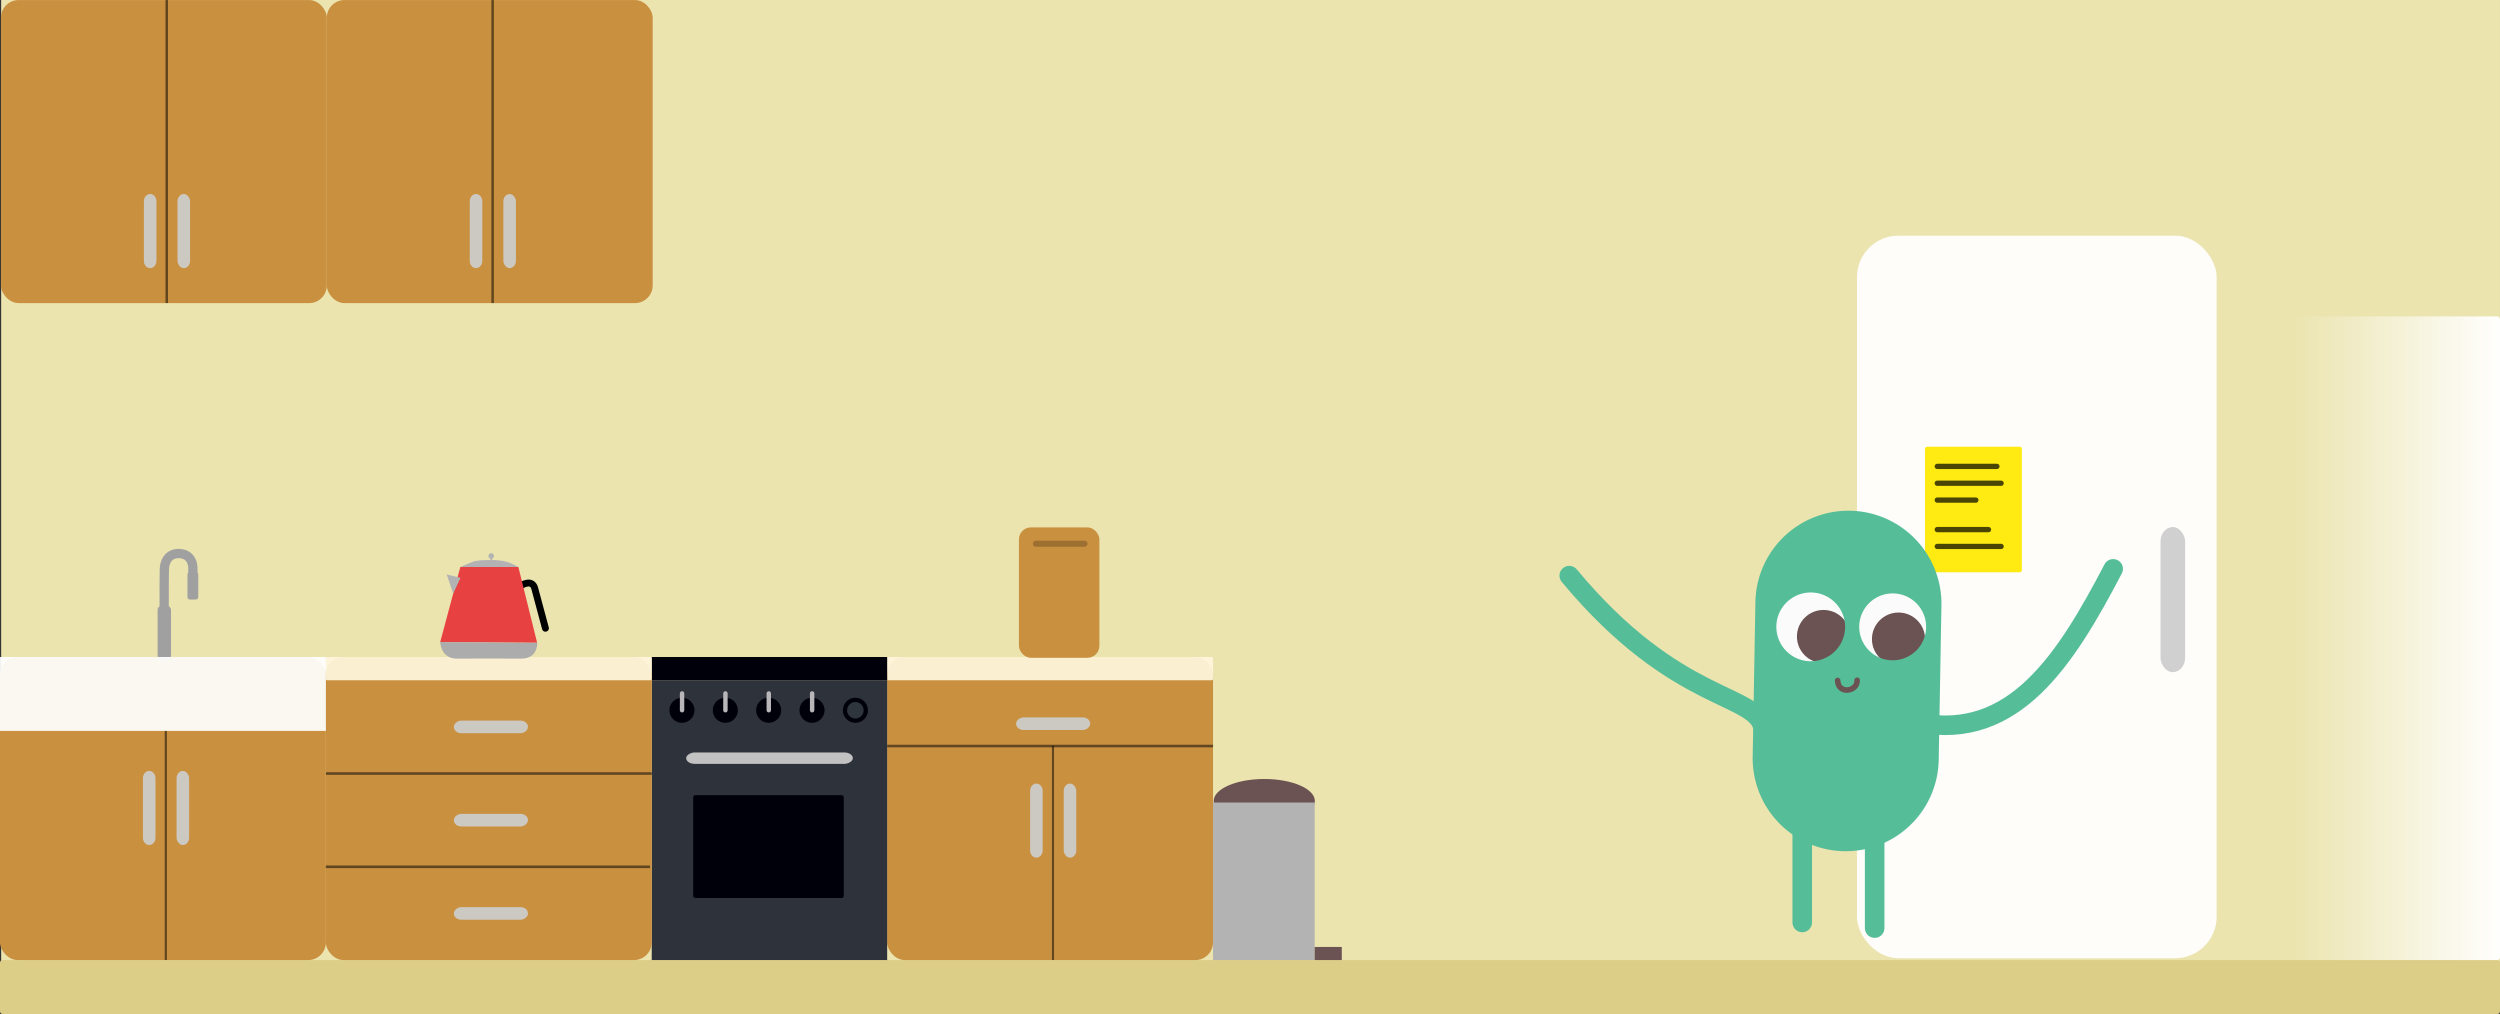 <?xml version="1.0" encoding="UTF-8" standalone="no"?>
<!-- Created with Inkscape (http://www.inkscape.org/) -->

<svg
   xmlns:osb="http://www.openswatchbook.org/uri/2009/osb"
   xmlns:dc="http://purl.org/dc/elements/1.1/"
   xmlns:cc="http://creativecommons.org/ns#"
   xmlns:rdf="http://www.w3.org/1999/02/22-rdf-syntax-ns#"
   xmlns:svg="http://www.w3.org/2000/svg"
   xmlns="http://www.w3.org/2000/svg"
   xmlns:xlink="http://www.w3.org/1999/xlink"
   xmlns:sodipodi="http://sodipodi.sourceforge.net/DTD/sodipodi-0.dtd"
   xmlns:inkscape="http://www.inkscape.org/namespaces/inkscape"
   width="313.977mm"
   height="127.351mm"
   viewBox="0 0 251.182 101.881"
   version="1.1"
   id="svg16860"
   inkscape:version="0.92.3 (2405546, 2018-03-11)"
   sodipodi:docname="kitchen.svg"
   inkscape:export-filename="C:\Users\cyndr\bitmap.png"
   inkscape:export-xdpi="72"
   inkscape:export-ydpi="72">
  <rect x="0" y="0" width="251.182" height="101.881" fill="#333333" stroke="none"/>
  <defs
     id="defs16854">
    <linearGradient
       id="linearGradient18557"
       osb:paint="solid">
      <stop
         style="stop-color:#000000;stop-opacity:1;"
         offset="0"
         id="stop18555" />
    </linearGradient>
    <linearGradient
       inkscape:collect="always"
       xlink:href="#linearGradient15867"
       id="linearGradient15869"
       x1="-61.648"
       y1="8.869"
       x2="-30.427"
       y2="8.869"
       gradientUnits="userSpaceOnUse"
       gradientTransform="matrix(0.683,0,0,0.95,-106.617,-175.869)" />
    <linearGradient
       inkscape:collect="always"
       id="linearGradient15867">
      <stop
         style="stop-color:#ffffff;stop-opacity:1"
         offset="0"
         id="stop15863" />
      <stop
         style="stop-color:#ffffff;stop-opacity:0"
         offset="1"
         id="stop15865" />
    </linearGradient>
  </defs>
  <sodipodi:namedview
     id="base"
     pagecolor="#ffffff"
     bordercolor="#666666"
     borderopacity="1.0"
     inkscape:pageopacity="0.0"
     inkscape:pageshadow="2"
     inkscape:zoom="0.64"
     inkscape:cx="314.25239"
     inkscape:cy="121.14688"
     inkscape:document-units="mm"
     inkscape:current-layer="layer1"
     showgrid="false"
     scale-x="0.8"
     fit-margin-top="0"
     fit-margin-left="0"
     fit-margin-right="0"
     fit-margin-bottom="0"
     inkscape:window-width="1366"
     inkscape:window-height="715"
     inkscape:window-x="-8"
     inkscape:window-y="22"
     inkscape:window-maximized="1"
     inkscape:object-paths="true" />
  <g
     inkscape:label="Layer 1"
     inkscape:groupmode="layer"
     id="layer1"
     transform="translate(102.912,-99.4)">
    <path
       style="fill:#c99040;fill-opacity:1;stroke:none;stroke-width:0.212px;stroke-linecap:butt;stroke-linejoin:miter;stroke-opacity:1"
       d="m -49.428,157.239 -1.943,-0.248 1.654,2.48 z"
       id="path20023"
       inkscape:connector-curvature="0" />
    <rect
       style="opacity:1;fill:#ebe4af;fill-opacity:1;stroke:none;stroke-width:2.546;stroke-linecap:round;stroke-linejoin:round;stroke-miterlimit:4;stroke-dasharray:none;stroke-opacity:1;paint-order:fill markers stroke"
       id="rect15321-8"
       width="251.064"
       height="101.079"
       x="-102.795"
       y="99.4"
       ry="0" />
    <rect
       style="opacity:1;fill:#ddce87;fill-opacity:1;stroke:none;stroke-width:0.59;stroke-linecap:round;stroke-linejoin:round;stroke-miterlimit:4;stroke-dasharray:none;stroke-opacity:1;paint-order:fill markers stroke"
       id="rect15321"
       width="251.181"
       height="5.421"
       x="-102.912"
       y="195.86"
       ry="0.251" />
    <rect
       style="opacity:1;fill:url(#linearGradient15869);fill-opacity:1;stroke:none;stroke-width:1.208;stroke-linecap:round;stroke-linejoin:round;stroke-miterlimit:4;stroke-dasharray:none;stroke-opacity:1;paint-order:fill markers stroke"
       id="rect15861"
       width="20.954"
       height="64.673"
       x="-148.269"
       y="-195.86"
       ry="0.282"
       transform="scale(-1)" />
    <g
       id="g18144"
       transform="translate(175.774,-0.017)">
      <rect
         ry="4.174"
         y="123.092"
         x="-92.111"
         height="72.602"
         width="36.138"
         id="rect17883"
         style="opacity:1;fill:#ffffff;fill-opacity:0.933;stroke:none;stroke-width:2.659;stroke-linecap:round;stroke-linejoin:round;stroke-miterlimit:4;stroke-dasharray:none;stroke-opacity:0.933;paint-order:fill markers stroke" />
      <rect
         ry="1.432"
         y="152.371"
         x="-61.612"
         height="14.581"
         width="2.471"
         id="rect17900-6"
         style="opacity:1;fill:#cccccc;fill-opacity:0.933;stroke:none;stroke-width:1.257;stroke-linecap:round;stroke-linejoin:round;stroke-miterlimit:4;stroke-dasharray:none;stroke-opacity:0.933;paint-order:fill markers stroke" />
      <rect
         ry="0.218"
         y="144.299"
         x="-85.272"
         height="12.615"
         width="9.729"
         id="rect17917"
         style="opacity:1;fill:#ffe900;fill-opacity:0.933;stroke:none;stroke-width:1.572;stroke-linecap:round;stroke-linejoin:round;stroke-miterlimit:4;stroke-dasharray:none;stroke-opacity:0.933;paint-order:fill markers stroke" />
      <path
         sodipodi:nodetypes="cc"
         inkscape:connector-curvature="0"
         id="path17937"
         d="m -84.043,146.277 h 5.991"
         style="opacity:0.706;fill:none;stroke:#000000;stroke-width:0.532;stroke-linecap:round;stroke-linejoin:miter;stroke-miterlimit:4;stroke-dasharray:none;stroke-opacity:1" />
      <path
         style="opacity:0.706;fill:none;stroke:#000000;stroke-width:0.532;stroke-linecap:round;stroke-linejoin:miter;stroke-miterlimit:4;stroke-dasharray:none;stroke-opacity:1"
         d="m -84.043,147.97 h 6.414"
         id="path18128"
         inkscape:connector-curvature="0" />
      <path
         sodipodi:nodetypes="cc"
         inkscape:connector-curvature="0"
         id="path18130"
         d="m -84.043,149.664 h 3.874"
         style="opacity:0.706;fill:none;stroke:#000000;stroke-width:0.532;stroke-linecap:round;stroke-linejoin:miter;stroke-miterlimit:4;stroke-dasharray:none;stroke-opacity:1" />
      <path
         sodipodi:nodetypes="cc"
         style="opacity:0.706;fill:none;stroke:#000000;stroke-width:0.532;stroke-linecap:round;stroke-linejoin:miter;stroke-miterlimit:4;stroke-dasharray:none;stroke-opacity:1"
         d="m -84.043,152.627 h 5.144"
         id="path18132"
         inkscape:connector-curvature="0" />
      <path
         sodipodi:nodetypes="cc"
         inkscape:connector-curvature="0"
         id="path18134"
         d="m -84.043,154.32 h 6.414"
         style="opacity:0.706;fill:none;stroke:#000000;stroke-width:0.532;stroke-linecap:round;stroke-linejoin:miter;stroke-miterlimit:4;stroke-dasharray:none;stroke-opacity:1" />
    </g>
    <g
       id="g18236"
       transform="translate(-64.744,0.143)">
      <rect
         ry="1.778"
         y="165.267"
         x="50.968"
         height="30.451"
         width="32.741"
         id="rect18156"
         style="opacity:1;fill:#c99040;fill-opacity:1;stroke:none;stroke-width:1.744;stroke-linecap:round;stroke-linejoin:round;stroke-miterlimit:4;stroke-dasharray:none;stroke-opacity:0.933;paint-order:fill markers stroke" />
      <rect
         style="opacity:1;fill:#fff5dc;fill-opacity:0.933;stroke:none;stroke-width:0.483;stroke-linecap:round;stroke-linejoin:round;stroke-miterlimit:4;stroke-dasharray:none;stroke-opacity:0.933;paint-order:fill markers stroke"
         id="rect18148"
         width="32.741"
         height="2.339"
         x="50.968"
         y="165.267"
         ry="0.137" />
      <g
         transform="translate(0,-1.27)"
         id="g18190">
        <path
           transform="translate(-0.423)"
           d="m 66.383,179.254 c -0.35,0 -0.631,0.325 -0.631,0.73 v 5.986 c 0,0.405 0.281,0.73 0.631,0.73 0.35,0 0.631,-0.325 0.631,-0.73 v -5.986 c 0,-0.405 -0.281,-0.73 -0.631,-0.73 z"
           id="rect17900-6-8"
           style="opacity:1;fill:#cccccc;fill-opacity:0.933;stroke:none;stroke-width:0.642;stroke-linecap:round;stroke-linejoin:round;stroke-miterlimit:4;stroke-dasharray:none;stroke-opacity:0.933;paint-order:fill markers stroke"
           inkscape:original="M 66.382812 179.25391 C 66.033176 179.25391 65.751953 179.57909 65.751953 179.98438 L 65.751953 185.9707 C 65.751953 186.37599 66.033176 186.70117 66.382812 186.70117 C 66.732449 186.70117 67.013672 186.37599 67.013672 185.9707 L 67.013672 179.98438 C 67.013672 179.57909 66.732449 179.25391 66.382812 179.25391 z "
           inkscape:radius="0"
           sodipodi:type="inkscape:offset" />
        <rect
           ry="0.732"
           y="179.253"
           x="68.708"
           height="7.449"
           width="1.262"
           id="rect17900-6-8-6"
           style="opacity:1;fill:#cccccc;fill-opacity:0.933;stroke:none;stroke-width:0.642;stroke-linecap:round;stroke-linejoin:round;stroke-miterlimit:4;stroke-dasharray:none;stroke-opacity:0.933;paint-order:fill markers stroke" />
        <rect
           transform="rotate(90)"
           style="opacity:1;fill:#cccccc;fill-opacity:0.933;stroke:none;stroke-width:0.642;stroke-linecap:round;stroke-linejoin:round;stroke-miterlimit:4;stroke-dasharray:none;stroke-opacity:0.933;paint-order:fill markers stroke"
           id="rect18207"
           width="1.262"
           height="7.449"
           x="172.609"
           y="-71.37"
           ry="0.732" />
        <path
           inkscape:connector-curvature="0"
           id="path18211"
           d="m 67.628,196.982 v -21.515"
           style="opacity:0.514;fill:none;stroke:#000000;stroke-width:0.212px;stroke-linecap:butt;stroke-linejoin:miter;stroke-opacity:1" />
        <path
           inkscape:connector-curvature="0"
           id="path18211-9"
           d="M 50.968,175.482 H 83.712"
           style="opacity:0.514;fill:none;stroke:#000000;stroke-width:0.261px;stroke-linecap:butt;stroke-linejoin:miter;stroke-opacity:1" />
      </g>
    </g>
    <rect
       style="opacity:1;fill:#2e323a;fill-opacity:1;stroke:none;stroke-width:0.652;stroke-linecap:round;stroke-linejoin:round;stroke-miterlimit:4;stroke-dasharray:none;stroke-opacity:0.933;paint-order:fill markers stroke"
       id="rect18238"
       width="23.655"
       height="28.112"
       x="-37.431"
       y="167.748"
       ry="0" />
    <g
       transform="translate(-46.989,-1.228)"
       id="g18280-70">
      <circle
         r="1.261"
         cy="171.991"
         cx="30.02"
         id="path18257-49"
         style="opacity:1;fill:#00000a;fill-opacity:1;stroke:none;stroke-width:0.532;stroke-linecap:round;stroke-linejoin:round;stroke-miterlimit:4;stroke-dasharray:none;stroke-opacity:0.933;paint-order:fill markers stroke" />
      <circle
         r="0.83"
         cy="171.991"
         cx="30.02"
         id="path18257-49-1"
         style="opacity:1;fill:#2f353c;fill-opacity:1;stroke:none;stroke-width:0.35;stroke-linecap:round;stroke-linejoin:round;stroke-miterlimit:4;stroke-dasharray:none;stroke-opacity:0.933;paint-order:fill markers stroke" />
    </g>
    <g
       id="g1277"
       transform="translate(18.793,83.089)">
      <rect
         ry="0"
         y="73.894"
         x="55.491"
         height="10.691"
         width="17.172"
         id="rect1279-9"
         style="fill:#fcfbfb;fill-opacity:1;stroke:none;stroke-width:0.586;stroke-linecap:round;stroke-linejoin:round;stroke-miterlimit:4;stroke-dasharray:none;stroke-opacity:1" />
      <circle
         r="2.669"
         cy="80.523"
         cx="69.043"
         id="path942-0"
         style="fill:#6c5353;fill-opacity:1;stroke:none;stroke-width:3.042;stroke-linecap:round;stroke-linejoin:round;stroke-miterlimit:4;stroke-dasharray:none;stroke-opacity:1" />
      <circle
         r="2.669"
         cy="80.263"
         cx="61.507"
         id="path942"
         style="fill:#6c5353;fill-opacity:1;stroke:none;stroke-width:3.042;stroke-linecap:round;stroke-linejoin:round;stroke-miterlimit:4;stroke-dasharray:none;stroke-opacity:1" />
      <path
         sodipodi:nodetypes="cc"
         inkscape:connector-curvature="0"
         id="path834"
         d="m 71.12,88.928 c 9.537,1.818 14.727,-6.334 19.491,-15.462"
         style="fill:none;fill-opacity:1;stroke:#55be98;stroke-width:1.965;stroke-linecap:round;stroke-linejoin:miter;stroke-miterlimit:4;stroke-dasharray:none;stroke-opacity:1" />
      <path
         sodipodi:nodetypes="cc"
         inkscape:connector-curvature="0"
         id="path834-0"
         d="m 35.961,74.147 c 10.89,13.113 19.002,11.72 19.502,15.448"
         style="fill:none;fill-opacity:1;stroke:#55be98;stroke-width:1.965;stroke-linecap:round;stroke-linejoin:miter;stroke-miterlimit:4;stroke-dasharray:none;stroke-opacity:1" />
      <path
         inkscape:connector-curvature="0"
         id="path896"
         d="M 59.371,108.992 V 92.154"
         style="fill:none;fill-opacity:1;stroke:#55be98;stroke-width:1.965;stroke-linecap:round;stroke-linejoin:miter;stroke-miterlimit:4;stroke-dasharray:none;stroke-opacity:1" />
      <path
         inkscape:connector-curvature="0"
         id="path896-0"
         d="M 66.647,109.559 V 92.721"
         style="fill:none;fill-opacity:1;stroke:#55be98;stroke-width:1.965;stroke-linecap:round;stroke-linejoin:miter;stroke-miterlimit:4;stroke-dasharray:none;stroke-opacity:1" />
      <g
         transform="translate(-10.143,-41.144)"
         id="g965">
        <path
           inkscape:connector-curvature="0"
           style="color:#000000;font-style:normal;font-variant:normal;font-weight:normal;font-stretch:normal;font-size:medium;line-height:normal;font-family:sans-serif;font-variant-ligatures:normal;font-variant-position:normal;font-variant-caps:normal;font-variant-numeric:normal;font-variant-alternates:normal;font-feature-settings:normal;text-indent:0;text-align:start;text-decoration:none;text-decoration-line:none;text-decoration-style:solid;text-decoration-color:#000000;letter-spacing:normal;word-spacing:normal;text-transform:none;writing-mode:lr-tb;direction:ltr;text-orientation:mixed;dominant-baseline:auto;baseline-shift:baseline;text-anchor:start;white-space:normal;shape-padding:0;clip-rule:nonzero;display:inline;overflow:visible;visibility:visible;opacity:1;isolation:auto;mix-blend-mode:normal;color-interpolation:sRGB;color-interpolation-filters:linearRGB;solid-color:#000000;solid-opacity:1;vector-effect:none;fill:#55be98;fill-opacity:1;fill-rule:nonzero;stroke:none;stroke-width:70.545;stroke-linecap:round;stroke-linejoin:miter;stroke-miterlimit:4;stroke-dasharray:none;stroke-dashoffset:0;stroke-opacity:1;color-rendering:auto;image-rendering:auto;shape-rendering:auto;text-rendering:auto;enable-background:accumulate"
           d="m 279.906,410.447 a 35.276,35.276 0 0 0 -35.359,35.152 l -1.012,57.58 a 35.276,35.276 0 1 0 70.535,1.24 l 1.012,-57.58 a 35.276,35.276 0 0 0 -35.176,-36.393 z m -14.371,31.002 a 13.036,13.036 0 0 1 13.037,13.035 13.036,13.036 0 0 1 -13.037,13.035 A 13.036,13.036 0 0 1 252.5,454.484 13.036,13.036 0 0 1 265.535,441.449 Z m 31.072,0.355 a 12.679,12.679 0 0 1 12.678,12.68 12.679,12.679 0 0 1 -12.678,12.678 12.679,12.679 0 0 1 -12.68,-12.678 12.679,12.679 0 0 1 12.68,-12.68 z"
           transform="scale(0.265)"
           id="path834-5" />
        <path
           style="fill:none;stroke:#6c5353;stroke-width:0.565;stroke-linecap:round;stroke-linejoin:miter;stroke-miterlimit:4;stroke-dasharray:none;stroke-opacity:1"
           d="m 73.068,125.824 c 0.058,1.454 2.015,1.109 1.961,-0.024"
           id="path961"
           inkscape:connector-curvature="0"
           sodipodi:nodetypes="cc" />
      </g>
      <g
         transform="translate(78.349,-79.233)"
         id="g965-8" />
    </g>
    <rect
       style="opacity:1;fill:#00000a;fill-opacity:1;stroke:none;stroke-width:0.532;stroke-linecap:round;stroke-linejoin:round;stroke-miterlimit:4;stroke-dasharray:none;stroke-opacity:0.933;paint-order:fill markers stroke"
       id="rect18240"
       width="15.131"
       height="10.335"
       x="-33.267"
       y="179.29"
       ry="0.218" />
    <rect
       ry="0.857"
       y="17.225"
       x="175"
       height="16.746"
       width="1.148"
       id="rect17900-6-1"
       style="opacity:1;fill:#cccccc;fill-opacity:0.933;stroke:none;stroke-width:0.752;stroke-linecap:round;stroke-linejoin:round;stroke-miterlimit:4;stroke-dasharray:none;stroke-opacity:0.933;paint-order:fill markers stroke"
       transform="rotate(90)" />
    <g
       id="g18280"
       transform="translate(-64.414,-1.228)">
      <circle
         r="1.261"
         cy="171.991"
         cx="30.02"
         id="path18257"
         style="opacity:1;fill:#00000a;fill-opacity:1;stroke:none;stroke-width:0.532;stroke-linecap:round;stroke-linejoin:round;stroke-miterlimit:4;stroke-dasharray:none;stroke-opacity:0.933;paint-order:fill markers stroke" />
      <path
         inkscape:connector-curvature="0"
         id="path18276"
         d="m 30.031,171.988 v -1.69"
         style="fill:none;stroke:#b9b6ba;stroke-width:0.444;stroke-linecap:round;stroke-linejoin:miter;stroke-miterlimit:4;stroke-dasharray:none;stroke-opacity:1" />
    </g>
    <g
       transform="translate(-60.058,-1.228)"
       id="g18280-7">
      <circle
         r="1.261"
         cy="171.991"
         cx="30.02"
         id="path18257-9"
         style="opacity:1;fill:#00000a;fill-opacity:1;stroke:none;stroke-width:0.532;stroke-linecap:round;stroke-linejoin:round;stroke-miterlimit:4;stroke-dasharray:none;stroke-opacity:0.933;paint-order:fill markers stroke" />
      <path
         inkscape:connector-curvature="0"
         id="path18276-0"
         d="m 30.031,171.988 v -1.69"
         style="fill:none;stroke:#b9b6ba;stroke-width:0.444;stroke-linecap:round;stroke-linejoin:miter;stroke-miterlimit:4;stroke-dasharray:none;stroke-opacity:1" />
    </g>
    <g
       transform="translate(-55.702,-1.228)"
       id="g18280-5">
      <circle
         r="1.261"
         cy="171.991"
         cx="30.02"
         id="path18257-0"
         style="opacity:1;fill:#00000a;fill-opacity:1;stroke:none;stroke-width:0.532;stroke-linecap:round;stroke-linejoin:round;stroke-miterlimit:4;stroke-dasharray:none;stroke-opacity:0.933;paint-order:fill markers stroke" />
      <path
         inkscape:connector-curvature="0"
         id="path18276-6"
         d="m 30.031,171.988 v -1.69"
         style="fill:none;stroke:#b9b6ba;stroke-width:0.444;stroke-linecap:round;stroke-linejoin:miter;stroke-miterlimit:4;stroke-dasharray:none;stroke-opacity:1" />
    </g>
    <g
       transform="translate(-51.346,-1.228)"
       id="g18280-4">
      <circle
         r="1.261"
         cy="171.991"
         cx="30.02"
         id="path18257-4"
         style="opacity:1;fill:#00000a;fill-opacity:1;stroke:none;stroke-width:0.532;stroke-linecap:round;stroke-linejoin:round;stroke-miterlimit:4;stroke-dasharray:none;stroke-opacity:0.933;paint-order:fill markers stroke" />
      <path
         inkscape:connector-curvature="0"
         id="path18276-2"
         d="m 30.031,171.988 v -1.69"
         style="fill:none;stroke:#b9b6ba;stroke-width:0.444;stroke-linecap:round;stroke-linejoin:miter;stroke-miterlimit:4;stroke-dasharray:none;stroke-opacity:1" />
    </g>
    <rect
       style="opacity:1;fill:#00000a;fill-opacity:1;stroke:none;stroke-width:0.316;stroke-linecap:round;stroke-linejoin:round;stroke-miterlimit:4;stroke-dasharray:none;stroke-opacity:0.933;paint-order:fill markers stroke"
       id="rect18240-8"
       width="23.655"
       height="2.339"
       x="-37.431"
       y="165.409"
       ry="0.049" />
    <g
       id="g18236-9"
       transform="translate(-121.14,0.143)">
      <rect
         ry="1.778"
         y="165.267"
         x="50.968"
         height="30.451"
         width="32.741"
         id="rect18156-1"
         style="opacity:1;fill:#c99040;fill-opacity:1;stroke:none;stroke-width:1.744;stroke-linecap:round;stroke-linejoin:round;stroke-miterlimit:4;stroke-dasharray:none;stroke-opacity:0.933;paint-order:fill markers stroke" />
      <rect
         style="opacity:1;fill:#fff5dc;fill-opacity:0.933;stroke:none;stroke-width:0.483;stroke-linecap:round;stroke-linejoin:round;stroke-miterlimit:4;stroke-dasharray:none;stroke-opacity:0.933;paint-order:fill markers stroke"
         id="rect18148-5"
         width="32.741"
         height="2.339"
         x="50.968"
         y="165.267"
         ry="0.137" />
      <g
         transform="translate(0,-1.27)"
         id="g18190-6">
        <rect
           transform="rotate(90)"
           style="opacity:1;fill:#cccccc;fill-opacity:0.933;stroke:none;stroke-width:0.642;stroke-linecap:round;stroke-linejoin:round;stroke-miterlimit:4;stroke-dasharray:none;stroke-opacity:0.933;paint-order:fill markers stroke"
           id="rect18207-8"
           width="1.262"
           height="7.449"
           x="172.929"
           y="-71.275"
           ry="0.732" />
        <path
           inkscape:connector-curvature="0"
           id="path18211-9-7"
           d="M 50.968,178.246 H 83.712"
           style="opacity:0.514;fill:none;stroke:#000000;stroke-width:0.261px;stroke-linecap:butt;stroke-linejoin:miter;stroke-opacity:1" />
        <path
           inkscape:connector-curvature="0"
           id="path18211-9-7-0-5"
           d="M 50.798,187.617 H 83.542"
           style="opacity:0.514;fill:none;stroke:#000000;stroke-width:0.261px;stroke-linecap:butt;stroke-linejoin:miter;stroke-opacity:1" />
        <rect
           transform="rotate(90)"
           style="opacity:1;fill:#cccccc;fill-opacity:0.933;stroke:none;stroke-width:0.642;stroke-linecap:round;stroke-linejoin:round;stroke-miterlimit:4;stroke-dasharray:none;stroke-opacity:0.933;paint-order:fill markers stroke"
           id="rect18207-8-6"
           width="1.262"
           height="7.449"
           x="182.3"
           y="-71.275"
           ry="0.732" />
      </g>
      <rect
         transform="rotate(90)"
         style="opacity:1;fill:#cccccc;fill-opacity:0.933;stroke:none;stroke-width:0.642;stroke-linecap:round;stroke-linejoin:round;stroke-miterlimit:4;stroke-dasharray:none;stroke-opacity:0.933;paint-order:fill markers stroke"
         id="rect18207-8-5"
         width="1.262"
         height="7.449"
         x="190.401"
         y="-71.275"
         ry="0.732" />
    </g>
    <g
       id="g18236-6"
       transform="translate(-153.88,0.143)">
      <rect
         ry="1.778"
         y="165.267"
         x="50.968"
         height="30.451"
         width="32.741"
         id="rect18156-3"
         style="opacity:1;fill:#c99040;fill-opacity:1;stroke:none;stroke-width:1.744;stroke-linecap:round;stroke-linejoin:round;stroke-miterlimit:4;stroke-dasharray:none;stroke-opacity:0.933;paint-order:fill markers stroke" />
      <path
         style="fill:none;stroke:#a0a0a0;stroke-width:0.932;stroke-linecap:round;stroke-linejoin:miter;stroke-miterlimit:4;stroke-dasharray:none;stroke-opacity:1"
         d="m 67.481,165.25 c 0,0 -0.046,-7.881 0,-8.847 0.046,-0.966 0.618,-1.578 1.53,-1.53 0.911,0.049 1.348,0.692 1.338,1.542 -0.011,0.85 -0.015,2.468 -0.015,2.468"
         id="path18507"
         inkscape:connector-curvature="0"
         sodipodi:nodetypes="czzzc" />
      <rect
         style="opacity:1;fill:none;fill-opacity:1;stroke:#a0a0a0;stroke-width:0.681;stroke-linecap:round;stroke-linejoin:round;stroke-miterlimit:4;stroke-dasharray:none;stroke-opacity:1;paint-order:fill markers stroke"
         id="rect18509"
         width="0.666"
         height="4.725"
         x="67.143"
         y="160.488"
         ry="0.021" />
      <rect
         style="opacity:1;fill:#ffffff;fill-opacity:0.933;stroke:none;stroke-width:0.861;stroke-linecap:round;stroke-linejoin:round;stroke-miterlimit:4;stroke-dasharray:none;stroke-opacity:0.933;paint-order:fill markers stroke"
         id="rect18148-51"
         width="32.741"
         height="7.425"
         x="50.968"
         y="165.267"
         ry="2.8421709e-014" />
      <g
         transform="translate(0,-1.27)"
         id="g18190-7">
        <path
           transform="translate(-0.423,-1.27)"
           d="m 66.383,179.254 c -0.35,0 -0.631,0.325 -0.631,0.73 v 5.986 c 0,0.405 0.281,0.73 0.631,0.73 0.35,0 0.631,-0.325 0.631,-0.73 v -5.986 c 0,-0.405 -0.281,-0.73 -0.631,-0.73 z"
           id="rect17900-6-8-7"
           style="opacity:1;fill:#cccccc;fill-opacity:0.933;stroke:none;stroke-width:0.642;stroke-linecap:round;stroke-linejoin:round;stroke-miterlimit:4;stroke-dasharray:none;stroke-opacity:0.933;paint-order:fill markers stroke"
           inkscape:original="M 66.382812 179.25391 C 66.033176 179.25391 65.751953 179.57909 65.751953 179.98438 L 65.751953 185.9707 C 65.751953 186.37599 66.033176 186.70117 66.382812 186.70117 C 66.732449 186.70117 67.013672 186.37599 67.013672 185.9707 L 67.013672 179.98438 C 67.013672 179.57909 66.732449 179.25391 66.382812 179.25391 z "
           inkscape:radius="0"
           sodipodi:type="inkscape:offset" />
        <rect
           ry="0.732"
           y="177.983"
           x="68.708"
           height="7.449"
           width="1.262"
           id="rect17900-6-8-6-5"
           style="opacity:1;fill:#cccccc;fill-opacity:0.933;stroke:none;stroke-width:0.642;stroke-linecap:round;stroke-linejoin:round;stroke-miterlimit:4;stroke-dasharray:none;stroke-opacity:0.933;paint-order:fill markers stroke" />
        <path
           inkscape:connector-curvature="0"
           id="path18211-4"
           d="M 67.628,196.982 V 173.964"
           style="opacity:0.514;fill:none;stroke:#000000;stroke-width:0.219px;stroke-linecap:butt;stroke-linejoin:miter;stroke-opacity:1" />
      </g>
      <rect
         style="opacity:1;fill:none;fill-opacity:1;stroke:#a0a0a0;stroke-width:0.462;stroke-linecap:round;stroke-linejoin:round;stroke-miterlimit:4;stroke-dasharray:none;stroke-opacity:1;paint-order:fill markers stroke"
         id="rect18509-2"
         width="0.624"
         height="2.314"
         x="70.033"
         y="156.948"
         ry="0.01" />
    </g>
    <g
       id="g20018"
       transform="translate(-64.714,0.003)">
      <rect
         ry="1.208"
         y="152.384"
         x="64.176"
         height="13.105"
         width="8.086"
         id="rect20012"
         style="opacity:1;fill:#c99040;fill-opacity:1;stroke:none;stroke-width:5.333;stroke-linecap:round;stroke-linejoin:round;stroke-miterlimit:4;stroke-dasharray:none;stroke-opacity:1;paint-order:fill markers stroke" />
      <path
         inkscape:connector-curvature="0"
         id="path20014"
         d="M 65.884,154.028 H 70.762"
         style="opacity:0.221;fill:none;stroke:#000000;stroke-width:0.612;stroke-linecap:round;stroke-linejoin:miter;stroke-miterlimit:4;stroke-dasharray:none;stroke-opacity:1" />
    </g>
    <g
       id="g20046"
       transform="translate(-64.172,-0.621)">
      <path
         sodipodi:nodetypes="czc"
         inkscape:connector-curvature="0"
         id="path20027"
         d="m 13.622,158.844 c 0,0 1.097,-0.708 1.364,0.289 0.268,0.998 1.075,4.01 1.075,4.01"
         style="fill:none;stroke:#000000;stroke-width:0.692;stroke-linecap:round;stroke-linejoin:miter;stroke-miterlimit:4;stroke-dasharray:none;stroke-opacity:1" />
      <path
         sodipodi:nodetypes="ccccc"
         inkscape:connector-curvature="0"
         id="path20025"
         d="m 5.488,164.531 2.021,-7.542 h 5.834 l 1.883,7.608 z"
         style="fill:#e84141;fill-opacity:1;stroke:none;stroke-width:0.212px;stroke-linecap:butt;stroke-linejoin:miter;stroke-opacity:1" />
      <path
         sodipodi:nodetypes="czzcc"
         inkscape:connector-curvature="0"
         id="path20029"
         d="m 5.488,164.531 c 0,0 0.048,1.674 1.661,1.661 1.613,-0.013 4.882,-1.6e-4 6.519,0 1.636,1.6e-4 1.576,-1.576 1.576,-1.576 z"
         style="fill:#acacac;fill-opacity:1;stroke:none;stroke-width:0.212px;stroke-linecap:butt;stroke-linejoin:miter;stroke-opacity:1" />
      <path
         sodipodi:nodetypes="czzzcc"
         inkscape:connector-curvature="0"
         id="path20031"
         d="m 7.509,156.988 c 0,0 0.816,-0.364 1.263,-0.528 0.446,-0.165 1.119,-0.164 1.698,-0.17 0.58,-0.006 1.203,0.02 1.737,0.185 0.533,0.165 1.136,0.514 1.136,0.514 z"
         style="fill:#b3b3b3;fill-opacity:1;stroke:none;stroke-width:0.212px;stroke-linecap:butt;stroke-linejoin:miter;stroke-opacity:1" />
      <path
         sodipodi:nodetypes="cczscczzcc"
         inkscape:connector-curvature="0"
         id="path20033"
         transform="matrix(0.212,0,0,0.212,-102.912,99.4)"
         d="m 535.51,265.086 c -0.745,-6.2e-4 -1.348,0.603 -1.348,1.348 10e-4,0.497 0.451,1.027 0.694,1.175 0.244,0.148 0.312,0.245 0.308,0.472 -0.002,0.106 0,1.425 0,1.425 h 0.76 c 0,0 -0.002,-1.194 0,-1.429 0.002,-0.235 0.049,-0.337 0.262,-0.481 0.213,-0.144 0.669,-0.677 0.67,-1.163 6.1e-4,-0.744 -0.602,-1.347 -1.346,-1.348 z"
         style="opacity:1;fill:#b3b3b3;fill-opacity:1;stroke:none;stroke-width:3.269;stroke-linecap:round;stroke-linejoin:round;stroke-miterlimit:4;stroke-dasharray:none;stroke-opacity:1;paint-order:fill markers stroke" />
      <path
         sodipodi:nodetypes="ccc"
         inkscape:connector-curvature="0"
         id="path20038"
         d="m 6.792,159.661 -0.652,-1.922 1.388,0.338"
         style="fill:#b3b3b3;fill-opacity:1;stroke:none;stroke-width:0.212px;stroke-linecap:butt;stroke-linejoin:miter;stroke-opacity:1" />
    </g>
    <g
       id="g20108"
       transform="translate(-64.714,0.003)">
      <g
         transform="translate(-56.331,-65.866)"
         id="g18236-3">
        <rect
           style="opacity:1;fill:#c99040;fill-opacity:1;stroke:none;stroke-width:1.744;stroke-linecap:round;stroke-linejoin:round;stroke-miterlimit:4;stroke-dasharray:none;stroke-opacity:0.933;paint-order:fill markers stroke"
           id="rect18156-7"
           width="32.741"
           height="30.451"
           x="50.968"
           y="165.267"
           ry="1.778" />
        <g
           id="g18190-2"
           transform="translate(0,-1.27)">
          <path
             sodipodi:type="inkscape:offset"
             inkscape:radius="0"
             inkscape:original="M 66.382812 179.25391 C 66.033176 179.25391 65.751953 179.57909 65.751953 179.98438 L 65.751953 185.9707 C 65.751953 186.37599 66.033176 186.70117 66.382812 186.70117 C 66.732449 186.70117 67.013672 186.37599 67.013672 185.9707 L 67.013672 179.98438 C 67.013672 179.57909 66.732449 179.25391 66.382812 179.25391 z "
             style="opacity:1;fill:#cccccc;fill-opacity:0.933;stroke:none;stroke-width:0.642;stroke-linecap:round;stroke-linejoin:round;stroke-miterlimit:4;stroke-dasharray:none;stroke-opacity:0.933;paint-order:fill markers stroke"
             id="rect17900-6-8-4"
             d="m 66.383,179.254 c -0.35,0 -0.631,0.325 -0.631,0.73 v 5.986 c 0,0.405 0.281,0.73 0.631,0.73 0.35,0 0.631,-0.325 0.631,-0.73 v -5.986 c 0,-0.405 -0.281,-0.73 -0.631,-0.73 z"
             transform="translate(-0.423,6.773)" />
          <rect
             style="opacity:1;fill:#cccccc;fill-opacity:0.933;stroke:none;stroke-width:0.642;stroke-linecap:round;stroke-linejoin:round;stroke-miterlimit:4;stroke-dasharray:none;stroke-opacity:0.933;paint-order:fill markers stroke"
             id="rect17900-6-8-6-1"
             width="1.262"
             height="7.449"
             x="68.708"
             y="186.026"
             ry="0.732" />
          <path
             style="opacity:0.514;fill:none;stroke:#000000;stroke-width:0.252px;stroke-linecap:butt;stroke-linejoin:miter;stroke-opacity:1"
             d="M 67.628,196.982 V 166.537"
             id="path18211-6"
             inkscape:connector-curvature="0" />
        </g>
      </g>
    </g>
    <g
       transform="translate(-97.454,0.003)"
       id="g20108-3">
      <g
         transform="translate(-56.331,-65.866)"
         id="g18236-3-9">
        <rect
           style="opacity:1;fill:#c99040;fill-opacity:1;stroke:none;stroke-width:1.744;stroke-linecap:round;stroke-linejoin:round;stroke-miterlimit:4;stroke-dasharray:none;stroke-opacity:0.933;paint-order:fill markers stroke"
           id="rect18156-7-9"
           width="32.741"
           height="30.451"
           x="50.968"
           y="165.267"
           ry="1.778" />
        <g
           id="g18190-2-8"
           transform="translate(0,-1.27)">
          <path
             sodipodi:type="inkscape:offset"
             inkscape:radius="0"
             inkscape:original="M 66.382812 179.25391 C 66.033176 179.25391 65.751953 179.57909 65.751953 179.98438 L 65.751953 185.9707 C 65.751953 186.37599 66.033176 186.70117 66.382812 186.70117 C 66.732449 186.70117 67.013672 186.37599 67.013672 185.9707 L 67.013672 179.98438 C 67.013672 179.57909 66.732449 179.25391 66.382812 179.25391 z "
             style="opacity:1;fill:#cccccc;fill-opacity:0.933;stroke:none;stroke-width:0.642;stroke-linecap:round;stroke-linejoin:round;stroke-miterlimit:4;stroke-dasharray:none;stroke-opacity:0.933;paint-order:fill markers stroke"
             id="rect17900-6-8-4-4"
             d="m 66.383,179.254 c -0.35,0 -0.631,0.325 -0.631,0.73 v 5.986 c 0,0.405 0.281,0.73 0.631,0.73 0.35,0 0.631,-0.325 0.631,-0.73 v -5.986 c 0,-0.405 -0.281,-0.73 -0.631,-0.73 z"
             transform="translate(-0.423,6.773)" />
          <rect
             style="opacity:1;fill:#cccccc;fill-opacity:0.933;stroke:none;stroke-width:0.642;stroke-linecap:round;stroke-linejoin:round;stroke-miterlimit:4;stroke-dasharray:none;stroke-opacity:0.933;paint-order:fill markers stroke"
             id="rect17900-6-8-6-1-2"
             width="1.262"
             height="7.449"
             x="68.708"
             y="186.026"
             ry="0.732" />
          <path
             style="opacity:0.514;fill:none;stroke:#000000;stroke-width:0.252px;stroke-linecap:butt;stroke-linejoin:miter;stroke-opacity:1"
             d="M 67.628,196.982 V 166.537"
             id="path18211-6-5"
             inkscape:connector-curvature="0" />
        </g>
      </g>
    </g>
    <ellipse
       style="opacity:1;fill:#6c5353;fill-opacity:1;stroke:none;stroke-width:1.118;stroke-linecap:round;stroke-linejoin:round;stroke-miterlimit:4;stroke-dasharray:none;stroke-opacity:1;paint-order:fill markers stroke"
       id="path20150"
       cx="24.114"
       cy="179.877"
       rx="5.084"
       ry="2.21" />
    <rect
       style="opacity:1;fill:#b3b3b3;fill-opacity:1;stroke:none;stroke-width:0.839;stroke-linecap:round;stroke-linejoin:round;stroke-miterlimit:4;stroke-dasharray:none;stroke-opacity:1;paint-order:fill markers stroke"
       id="rect20148"
       width="10.213"
       height="15.828"
       x="18.964"
       y="180.032" />
    <rect
       style="opacity:1;fill:#6c5353;fill-opacity:1;stroke:none;stroke-width:0.692;stroke-linecap:round;stroke-linejoin:round;stroke-miterlimit:4;stroke-dasharray:none;stroke-opacity:1;paint-order:fill markers stroke"
       id="rect20152"
       width="2.724"
       height="1.317"
       x="29.177"
       y="194.543" />
  </g>
</svg>
